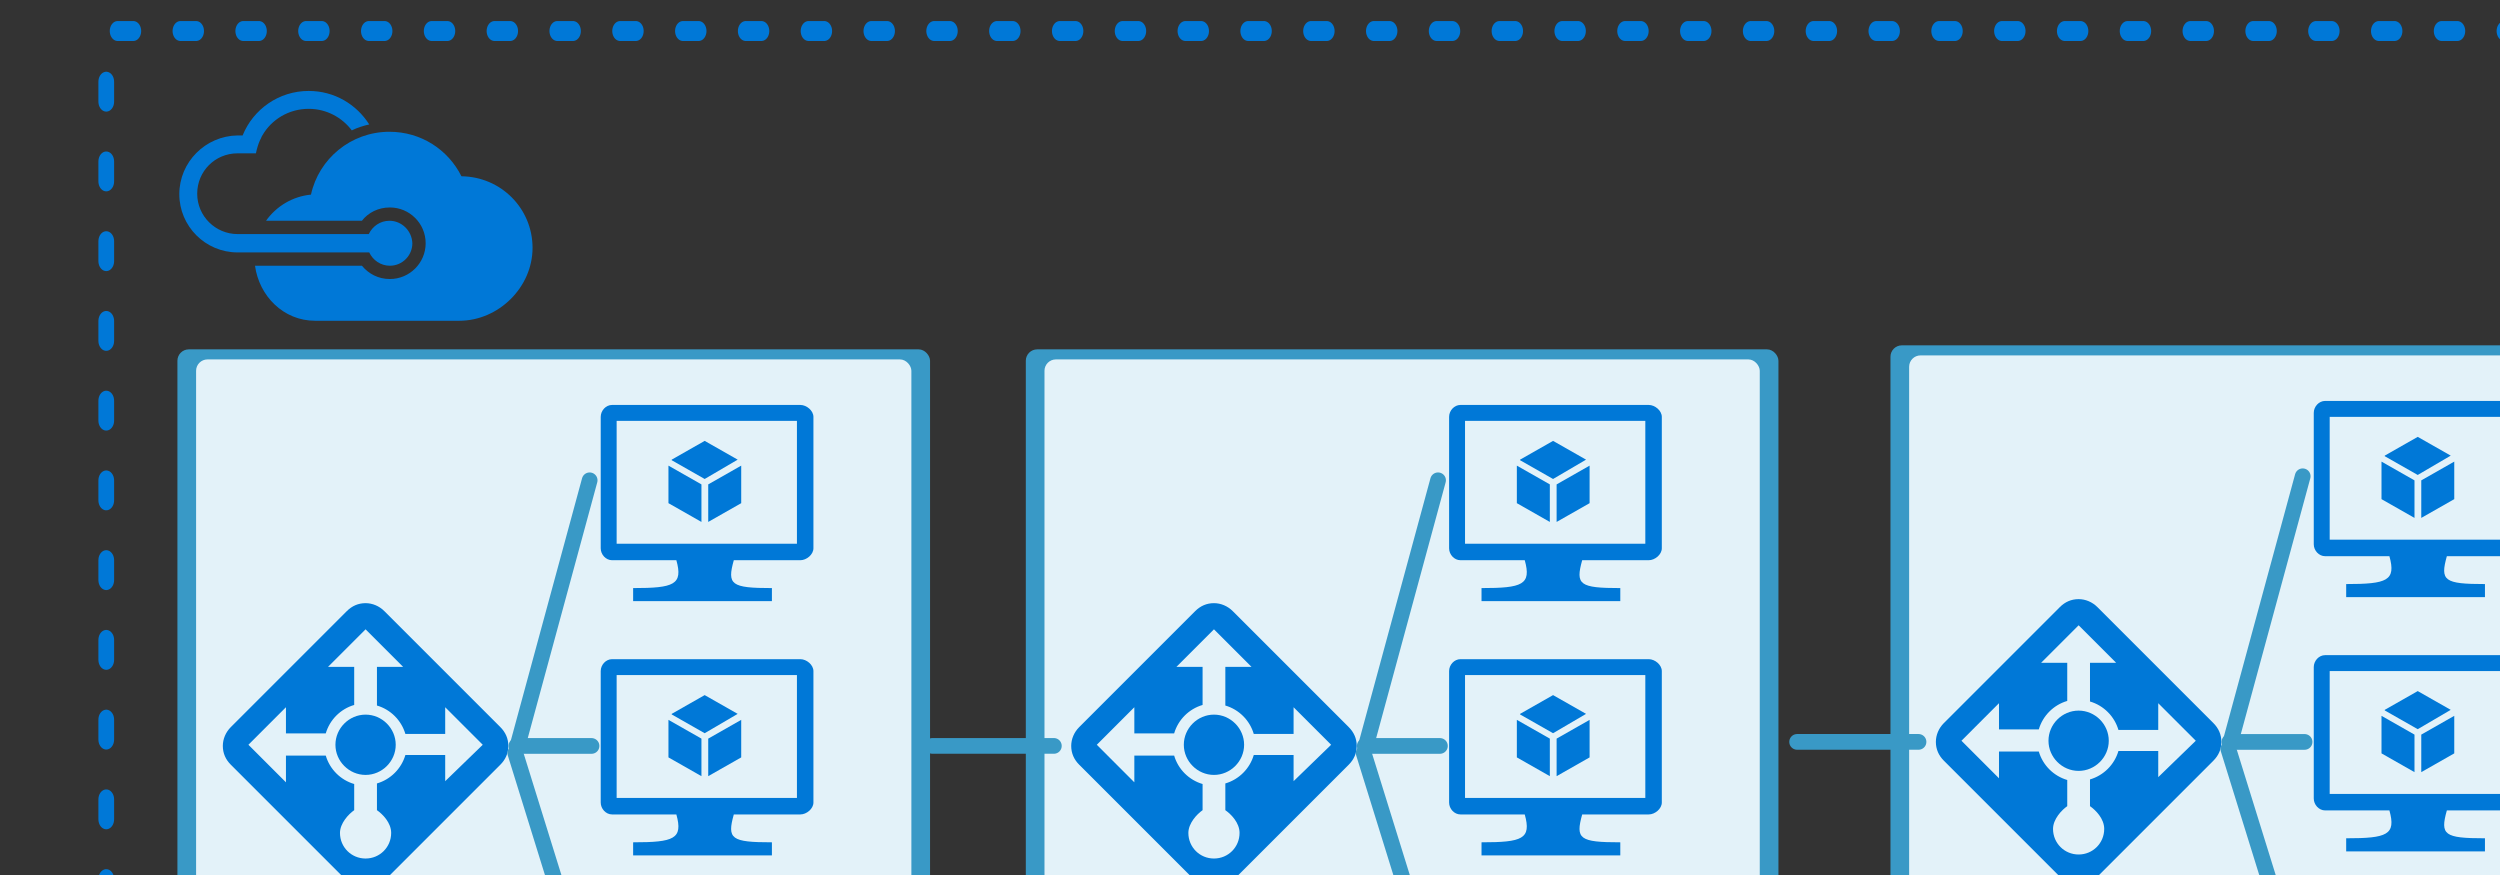 <?xml version="1.0" encoding="UTF-8" standalone="no"?>
<!-- Created with Inkscape (http://www.inkscape.org/) -->

<svg
   xmlns:dc="http://purl.org/dc/elements/1.1/"
   xmlns:cc="http://creativecommons.org/ns#"
   xmlns:rdf="http://www.w3.org/1999/02/22-rdf-syntax-ns#"
   xmlns:svg="http://www.w3.org/2000/svg"
   xmlns="http://www.w3.org/2000/svg"
   xmlns:sodipodi="http://sodipodi.sourceforge.net/DTD/sodipodi-0.dtd"
   xmlns:inkscape="http://www.inkscape.org/namespaces/inkscape"
   width="400"
   height="140"
   viewBox="0 0 400 140"
   id="svg4274"
   version="1.1"
   inkscape:version="0.91 r13725"
   sodipodi:docname="azure-arch-1.svg">
  <rect x="0" y="0" width="400" height="140" fill="#333333" stroke="none"/>
  <defs
     id="defs4276">
    <marker
       inkscape:stockid="Arrow1Mend"
       orient="auto"
       refY="0.0"
       refX="0.0"
       id="marker8611"
       style="overflow:visible;"
       inkscape:isstock="true">
      <path
         id="path8613"
         d="M 0.0,0.0 L 5.0,-5.0 L -12.5,0.0 L 5.0,5.0 L 0.0,0.0 z "
         style="fill-rule:evenodd;stroke:#000000;stroke-width:1pt;stroke-opacity:1;fill:#000000;fill-opacity:1"
         transform="scale(0.4) rotate(180) translate(10,0)" />
    </marker>
    <marker
       inkscape:stockid="Arrow1Mend"
       orient="auto"
       refY="0.0"
       refX="0.0"
       id="Arrow1Mend"
       style="overflow:visible;"
       inkscape:isstock="true">
      <path
         id="path8344"
         d="M 0.0,0.0 L 5.0,-5.0 L -12.5,0.0 L 5.0,5.0 L 0.0,0.0 z "
         style="fill-rule:evenodd;stroke:#000000;stroke-width:1pt;stroke-opacity:1;fill:#000000;fill-opacity:1"
         transform="scale(0.4) rotate(180) translate(10,0)" />
    </marker>
    <clipPath
       clipPathUnits="userSpaceOnUse"
       id="clipPath11272">
      <rect
         style="fill:none;fill-opacity:1;stroke:#0078d7;stroke-width:2.764;stroke-linecap:round;stroke-miterlimit:4;stroke-dasharray:2.764, 8.292;stroke-dashoffset:0;stroke-opacity:1"
         id="rect11274"
         width="405.172"
         height="142.836"
         x="9.899"
         y="884.778"
         rx="2"
         ry="2" />
    </clipPath>
  </defs>
  <sodipodi:namedview
     id="base"
     pagecolor="#ffffff"
     bordercolor="#666666"
     borderopacity="1.0"
     inkscape:pageopacity="0.0"
     inkscape:pageshadow="2"
     inkscape:zoom="1.4142136"
     inkscape:cx="193.03509"
     inkscape:cy="24.254112"
     inkscape:document-units="px"
     inkscape:current-layer="layer1"
     showgrid="false"
     units="px"
     inkscape:window-width="1536"
     inkscape:window-height="801"
     inkscape:window-x="-8"
     inkscape:window-y="-8"
     inkscape:window-maximized="1" />
  <g
     inkscape:label="Layer 1"
     inkscape:groupmode="layer"
     id="layer1"
     transform="translate(0,-912.362)">
    <g
       id="g11068"
       transform="translate(-12.021,27.577)"
       clip-path="url(#clipPath11272)">
      <g
         transform="matrix(0.909,0,0,1.154,2.669,881.597)"
         id="g10627">
        <rect
           style="fill:none;fill-opacity:1;stroke:#0078d7;stroke-width:2.764;stroke-linecap:round;stroke-miterlimit:4;stroke-dasharray:2.764, 8.292;stroke-dashoffset:0;stroke-opacity:1"
           id="rect9352"
           width="451.134"
           height="169.706"
           x="28.991"
           y="7.064"
           rx="2"
           ry="2" />
      </g>
      <g
         id="Layer_1"
         transform="matrix(0.91,0,0,0.91,15.404,883.515)" />
      <g
         id="Layer_1-5"
         transform="matrix(0.91,0,0,0.91,14.026,924.412)" />
      <g
         id="Layer_1-8"
         transform="matrix(0.91,0,0,0.91,12.647,964.85)" />
      <g
         id="paths"
         transform="matrix(0.91,0,0,0.91,517.094,577.149)">
        <g
           id="Access_control" />
        <g
           id="Azure_active_directory" />
        <g
           id="API_Management" />
        <g
           id="Azure_automation" />
        <g
           id="Azure_SQL_database" />
        <g
           id="Azure_subscription" />
        <g
           id="Backup_service" />
        <g
           id="Bitbucket_code_source" />
        <g
           id="Azure_cache" />
        <g
           id="Content_delivery_network__x28_CDN_x29_" />
        <g
           id="Cloud_service" />
        <g
           id="CodePlex" />
        <g
           id="Dropbox_code_source" />
        <g
           id="Express_route" />
        <g
           id="Git_repository" />
        <g
           id="GitHub_code" />
        <g
           id="HD_Insight" />
        <g
           id="Health_monitoring" />
        <g
           id="Healthy" />
        <g
           id="BizTalk_hybrid_connection" />
        <g
           id="Hybrid_connection_manager_for_BizTalk_hybrid_connection" />
        <g
           id="Hyper-V_recovery_manager" />
      </g>
      <g
         transform="matrix(0.91,0,0,0.91,2.49,99.088)"
         id="g8829">
        <g
           id="g8181">
          <rect
             transform="translate(0,912.362)"
             ry="2"
             rx="2"
             y="12.468"
             x="41.669"
             height="146.472"
             width="132.33"
             id="rect8102"
             style="fill:#3999c6;fill-opacity:1;stroke:none;stroke-opacity:1" />
          <rect
             transform="translate(0,912.362)"
             ry="2"
             rx="2"
             style="fill:#e3f2f9;fill-opacity:1;stroke:none;stroke-opacity:1"
             id="rect8175"
             width="125.764"
             height="142.937"
             x="44.952"
             y="14.236" />
          <g
             id="Ibiza_Symbols"
             transform="translate(20.194,862.902)">
            <g
               id="g6571">
              <path
                 id="path6573"
                 d="m 131,71.7 -33.1,0 c -1.1,0 -2,1 -2,2.1 l 0,23.1 c 0,1.1 0.9,2.1 2,2.1 l 11.3,0 c 1.2,4.3 -0.4,4.9 -7.6,4.9 l 0,2.3 9.1,0 6.7,0 8.6,0 0,-2.3 c -7.2,0 -7.9,-0.6 -6.7,-4.9 l 11.7,0 c 1.1,0 2.3,-1 2.3,-2.1 l 0,-23.1 c 0,-1.1 -1.2,-2.1 -2.3,-2.1 z m -0.6,2.8 0,21.6 -31.7,0 0,-21.6 31.7,0 0,0 z"
                 inkscape:connector-curvature="0"
                 style="fill:#0078d7" />
              <g
                 transform="translate(1176.51,-2762.63)"
                 id="group975-1984_1_">
                <title
                   id="title6576">Sheet.975</title>
                <g
                   transform="translate(0.869,-17.652)"
                   id="shape976-1985_2_">
                  <title
                     id="title6579">Sheet.976</title>
                  <path
                     id="path6581"
                     d="m -1057.4,2861.6 -5.8,-3.3 -5.8,3.3 0,0.1 5.8,3.3 5.8,-3.4 0,0 z"
                     inkscape:connector-curvature="0"
                     style="fill:#0078d7" />
                </g>
                <g
                   transform="translate(15.893,0)"
                   id="shape977-1987_1_">
                  <title
                     id="title6584">Sheet.977</title>
                  <path
                     id="path6586"
                     d="m -1077.6,2848.3 0,6.6 5.8,-3.3 0,-6.6 -5.8,3.3 z"
                     inkscape:connector-curvature="0"
                     style="fill:#0078d7" />
                </g>
                <g
                   id="shape978-1989_1_">
                  <title
                     id="title6589">Sheet.978</title>
                  <path
                     id="path6591"
                     d="m -1062.9,2848.3 -5.8,-3.3 0,6.6 5.8,3.3 0,-6.6 z"
                     inkscape:connector-curvature="0"
                     style="fill:#0078d7" />
                </g>
              </g>
            </g>
          </g>
          <g
             id="Ibiza_Symbols-1"
             transform="translate(20.194,907.601)">
            <g
               id="g6571-2">
              <path
                 id="path6573-8"
                 d="m 131,71.7 -33.1,0 c -1.1,0 -2,1 -2,2.1 l 0,23.1 c 0,1.1 0.9,2.1 2,2.1 l 11.3,0 c 1.2,4.3 -0.4,4.9 -7.6,4.9 l 0,2.3 9.1,0 6.7,0 8.6,0 0,-2.3 c -7.2,0 -7.9,-0.6 -6.7,-4.9 l 11.7,0 c 1.1,0 2.3,-1 2.3,-2.1 l 0,-23.1 c 0,-1.1 -1.2,-2.1 -2.3,-2.1 z m -0.6,2.8 0,21.6 -31.7,0 0,-21.6 31.7,0 0,0 z"
                 inkscape:connector-curvature="0"
                 style="fill:#0078d7" />
              <g
                 transform="translate(1176.51,-2762.63)"
                 id="group975-1984_1_-7">
                <title
                   id="title6576-9">Sheet.975</title>
                <g
                   transform="translate(0.869,-17.652)"
                   id="shape976-1985_2_-7">
                  <title
                     id="title6579-7">Sheet.976</title>
                  <path
                     id="path6581-8"
                     d="m -1057.4,2861.6 -5.8,-3.3 -5.8,3.3 0,0.1 5.8,3.3 5.8,-3.4 0,0 z"
                     inkscape:connector-curvature="0"
                     style="fill:#0078d7" />
                </g>
                <g
                   transform="translate(15.893,0)"
                   id="shape977-1987_1_-9">
                  <title
                     id="title6584-0">Sheet.977</title>
                  <path
                     id="path6586-2"
                     d="m -1077.6,2848.3 0,6.6 5.8,-3.3 0,-6.6 -5.8,3.3 z"
                     inkscape:connector-curvature="0"
                     style="fill:#0078d7" />
                </g>
                <g
                   id="shape978-1989_1_-5">
                  <title
                     id="title6589-8">Sheet.978</title>
                  <path
                     id="path6591-1"
                     d="m -1062.9,2848.3 -5.8,-3.3 0,6.6 5.8,3.3 0,-6.6 z"
                     inkscape:connector-curvature="0"
                     style="fill:#0078d7" />
                </g>
              </g>
            </g>
          </g>
          <g
             id="Ibiza_Symbols-3"
             transform="translate(20.194,952.3)">
            <g
               id="g6571-5">
              <path
                 id="path6573-2"
                 d="m 131,71.7 -33.1,0 c -1.1,0 -2,1 -2,2.1 l 0,23.1 c 0,1.1 0.9,2.1 2,2.1 l 11.3,0 c 1.2,4.3 -0.4,4.9 -7.6,4.9 l 0,2.3 9.1,0 6.7,0 8.6,0 0,-2.3 c -7.2,0 -7.9,-0.6 -6.7,-4.9 l 11.7,0 c 1.1,0 2.3,-1 2.3,-2.1 l 0,-23.1 c 0,-1.1 -1.2,-2.1 -2.3,-2.1 z m -0.6,2.8 0,21.6 -31.7,0 0,-21.6 31.7,0 0,0 z"
                 inkscape:connector-curvature="0"
                 style="fill:#0078d7" />
              <g
                 transform="translate(1176.51,-2762.63)"
                 id="group975-1984_1_-6">
                <title
                   id="title6576-4">Sheet.975</title>
                <g
                   transform="translate(0.869,-17.652)"
                   id="shape976-1985_2_-9">
                  <title
                     id="title6579-6">Sheet.976</title>
                  <path
                     id="path6581-0"
                     d="m -1057.4,2861.6 -5.8,-3.3 -5.8,3.3 0,0.1 5.8,3.3 5.8,-3.4 0,0 z"
                     inkscape:connector-curvature="0"
                     style="fill:#0078d7" />
                </g>
                <g
                   transform="translate(15.893,0)"
                   id="shape977-1987_1_-90">
                  <title
                     id="title6584-9">Sheet.977</title>
                  <path
                     id="path6586-3"
                     d="m -1077.6,2848.3 0,6.6 5.8,-3.3 0,-6.6 -5.8,3.3 z"
                     inkscape:connector-curvature="0"
                     style="fill:#0078d7" />
                </g>
                <g
                   id="shape978-1989_1_-6">
                  <title
                     id="title6589-6">Sheet.978</title>
                  <path
                     id="path6591-5"
                     d="m -1062.9,2848.3 -5.8,-3.3 0,6.6 5.8,3.3 0,-6.6 z"
                     inkscape:connector-curvature="0"
                     style="fill:#0078d7" />
                </g>
              </g>
            </g>
          </g>
          <g
             transform="translate(-235.871,71.489)"
             id="g8022">
            <path
               inkscape:connector-curvature="0"
               class="st0"
               d="m 310.622,948.163 c -1.2,0 -2.4,-0.5 -3.3,-1.4 l -20.4,-20.4 c -0.9,-0.9 -1.4,-2 -1.4,-3.3 0,-1.2 0.5,-2.4 1.4,-3.3 l 20.4,-20.4 c 0.9,-0.9 2,-1.4 3.3,-1.4 1.2,0 2.4,0.5 3.3,1.4 l 20.4,20.4 c 0.9,0.9 1.4,2 1.4,3.3 0,1.3 -0.5,2.4 -1.4,3.3 l -20.4,20.4 c -0.9,0.9 -2.1,1.4 -3.3,1.4"
               id="path7267"
               style="fill:#0078d7;fill-opacity:1" />
            <path
               inkscape:connector-curvature="0"
               class="st1"
               d="m 331.222,922.863 -6.6,-6.6 0,4.7 -7,0 c -0.7,-2.4 -2.6,-4.3 -5,-5 l 0,-6.8 4.6,0 -6.6,-6.6 -6.6,6.6 4.6,0 0,6.7 c -2.4,0.7 -4.3,2.6 -5,5 l -7,0 0,-4.6 -6.6,6.6 6.6,6.6 0,-4.7 7,0 c 0.7,2.4 2.6,4.3 5,5 l 0,4.6 c -1,0.7 -2.5,2.3 -2.5,4 0,2.5 2,4.5 4.5,4.5 2.5,0 4.5,-2 4.5,-4.5 0,-1.8 -1.5,-3.3 -2.5,-4 l 0,-4.7 c 2.4,-0.7 4.3,-2.6 5,-5 l 7,0 0,4.6 6.6,-6.4 z"
               id="path7269"
               style="fill:#e3f2f9;fill-opacity:1" />
            <path
               inkscape:connector-curvature="0"
               class="st0"
               d="m 310.622,917.563 c -2.9,0 -5.3,2.4 -5.3,5.3 0,2.9 2.4,5.3 5.3,5.3 2.9,0 5.3,-2.4 5.3,-5.3 0,-2.9 -2.4,-5.3 -5.3,-5.3 z"
               id="path7271"
               style="fill:#0078d7;fill-opacity:1" />
          </g>
        </g>
        <path
           style="fill:none;fill-rule:evenodd;stroke:#3999c6;stroke-width:2.764;stroke-linecap:round;stroke-linejoin:miter;stroke-miterlimit:4;stroke-dasharray:none;stroke-opacity:1"
           d="m 101.267,994.558 13.21,0"
           id="path8329"
           inkscape:connector-curvature="0"
           sodipodi:nodetypes="cc" />
        <path
           sodipodi:nodetypes="cc"
           inkscape:connector-curvature="0"
           id="path8721"
           d="m 101.595,994.066 12.555,-46.214"
           style="fill:none;fill-rule:evenodd;stroke:#3999c6;stroke-width:2.764;stroke-linecap:round;stroke-linejoin:miter;stroke-miterlimit:4;stroke-dasharray:none;stroke-opacity:1" />
        <path
           style="fill:none;fill-rule:evenodd;stroke:#3999c6;stroke-width:2.764;stroke-linecap:round;stroke-linejoin:miter;stroke-miterlimit:4;stroke-dasharray:none;stroke-opacity:1"
           d="m 114.328,1038.482 -13.255,-42.678"
           id="path8723"
           inkscape:connector-curvature="0"
           sodipodi:nodetypes="cc" />
      </g>
      <g
         transform="matrix(0.91,0,0,0.91,138.232,99.088)"
         id="g8883">
        <g
           id="g9189">
          <g
             id="g8885">
            <rect
               transform="translate(0,912.362)"
               ry="2"
               rx="2"
               y="12.468"
               x="41.669"
               height="146.472"
               width="132.33"
               id="rect8887"
               style="fill:#3999c6;fill-opacity:1;stroke:none;stroke-opacity:1" />
            <rect
               transform="translate(0,912.362)"
               ry="2"
               rx="2"
               style="fill:#e3f2f9;fill-opacity:1;stroke:none;stroke-opacity:1"
               id="rect8889"
               width="125.764"
               height="142.937"
               x="44.952"
               y="14.236" />
            <g
               id="g8891"
               transform="translate(20.194,862.902)">
              <g
                 id="g8893">
                <path
                   id="path8895"
                   d="m 131,71.7 -33.1,0 c -1.1,0 -2,1 -2,2.1 l 0,23.1 c 0,1.1 0.9,2.1 2,2.1 l 11.3,0 c 1.2,4.3 -0.4,4.9 -7.6,4.9 l 0,2.3 9.1,0 6.7,0 8.6,0 0,-2.3 c -7.2,0 -7.9,-0.6 -6.7,-4.9 l 11.7,0 c 1.1,0 2.3,-1 2.3,-2.1 l 0,-23.1 c 0,-1.1 -1.2,-2.1 -2.3,-2.1 z m -0.6,2.8 0,21.6 -31.7,0 0,-21.6 31.7,0 0,0 z"
                   inkscape:connector-curvature="0"
                   style="fill:#0078d7" />
                <g
                   transform="translate(1176.51,-2762.63)"
                   id="g8897">
                  <title
                     id="title8899">Sheet.975</title>
                  <g
                     transform="translate(0.869,-17.652)"
                     id="g8901">
                    <title
                       id="title8903">Sheet.976</title>
                    <path
                       id="path8905"
                       d="m -1057.4,2861.6 -5.8,-3.3 -5.8,3.3 0,0.1 5.8,3.3 5.8,-3.4 0,0 z"
                       inkscape:connector-curvature="0"
                       style="fill:#0078d7" />
                  </g>
                  <g
                     transform="translate(15.893,0)"
                     id="g8907">
                    <title
                       id="title8909">Sheet.977</title>
                    <path
                       id="path8911"
                       d="m -1077.6,2848.3 0,6.6 5.8,-3.3 0,-6.6 -5.8,3.3 z"
                       inkscape:connector-curvature="0"
                       style="fill:#0078d7" />
                  </g>
                  <g
                     id="g8913">
                    <title
                       id="title8915">Sheet.978</title>
                    <path
                       id="path8917"
                       d="m -1062.9,2848.3 -5.8,-3.3 0,6.6 5.8,3.3 0,-6.6 z"
                       inkscape:connector-curvature="0"
                       style="fill:#0078d7" />
                  </g>
                </g>
              </g>
            </g>
            <g
               id="g8919"
               transform="translate(20.194,907.601)">
              <g
                 id="g8921">
                <path
                   id="path8923"
                   d="m 131,71.7 -33.1,0 c -1.1,0 -2,1 -2,2.1 l 0,23.1 c 0,1.1 0.9,2.1 2,2.1 l 11.3,0 c 1.2,4.3 -0.4,4.9 -7.6,4.9 l 0,2.3 9.1,0 6.7,0 8.6,0 0,-2.3 c -7.2,0 -7.9,-0.6 -6.7,-4.9 l 11.7,0 c 1.1,0 2.3,-1 2.3,-2.1 l 0,-23.1 c 0,-1.1 -1.2,-2.1 -2.3,-2.1 z m -0.6,2.8 0,21.6 -31.7,0 0,-21.6 31.7,0 0,0 z"
                   inkscape:connector-curvature="0"
                   style="fill:#0078d7" />
                <g
                   transform="translate(1176.51,-2762.63)"
                   id="g8925">
                  <title
                     id="title8927">Sheet.975</title>
                  <g
                     transform="translate(0.869,-17.652)"
                     id="g8929">
                    <title
                       id="title8931">Sheet.976</title>
                    <path
                       id="path8933"
                       d="m -1057.4,2861.6 -5.8,-3.3 -5.8,3.3 0,0.1 5.8,3.3 5.8,-3.4 0,0 z"
                       inkscape:connector-curvature="0"
                       style="fill:#0078d7" />
                  </g>
                  <g
                     transform="translate(15.893,0)"
                     id="g8935">
                    <title
                       id="title8937">Sheet.977</title>
                    <path
                       id="path8939"
                       d="m -1077.6,2848.3 0,6.6 5.8,-3.3 0,-6.6 -5.8,3.3 z"
                       inkscape:connector-curvature="0"
                       style="fill:#0078d7" />
                  </g>
                  <g
                     id="g8941">
                    <title
                       id="title8943">Sheet.978</title>
                    <path
                       id="path8945"
                       d="m -1062.9,2848.3 -5.8,-3.3 0,6.6 5.8,3.3 0,-6.6 z"
                       inkscape:connector-curvature="0"
                       style="fill:#0078d7" />
                  </g>
                </g>
              </g>
            </g>
            <g
               id="g8947"
               transform="translate(20.194,952.3)">
              <g
                 id="g8949">
                <path
                   id="path8951"
                   d="m 131,71.7 -33.1,0 c -1.1,0 -2,1 -2,2.1 l 0,23.1 c 0,1.1 0.9,2.1 2,2.1 l 11.3,0 c 1.2,4.3 -0.4,4.9 -7.6,4.9 l 0,2.3 9.1,0 6.7,0 8.6,0 0,-2.3 c -7.2,0 -7.9,-0.6 -6.7,-4.9 l 11.7,0 c 1.1,0 2.3,-1 2.3,-2.1 l 0,-23.1 c 0,-1.1 -1.2,-2.1 -2.3,-2.1 z m -0.6,2.8 0,21.6 -31.7,0 0,-21.6 31.7,0 0,0 z"
                   inkscape:connector-curvature="0"
                   style="fill:#0078d7" />
                <g
                   transform="translate(1176.51,-2762.63)"
                   id="g8953">
                  <title
                     id="title8955">Sheet.975</title>
                  <g
                     transform="translate(0.869,-17.652)"
                     id="g8957">
                    <title
                       id="title8959">Sheet.976</title>
                    <path
                       id="path8961"
                       d="m -1057.4,2861.6 -5.8,-3.3 -5.8,3.3 0,0.1 5.8,3.3 5.8,-3.4 0,0 z"
                       inkscape:connector-curvature="0"
                       style="fill:#0078d7" />
                  </g>
                  <g
                     transform="translate(15.893,0)"
                     id="g8963">
                    <title
                       id="title8965">Sheet.977</title>
                    <path
                       id="path8967"
                       d="m -1077.6,2848.3 0,6.6 5.8,-3.3 0,-6.6 -5.8,3.3 z"
                       inkscape:connector-curvature="0"
                       style="fill:#0078d7" />
                  </g>
                  <g
                     id="g8969">
                    <title
                       id="title8971">Sheet.978</title>
                    <path
                       id="path8973"
                       d="m -1062.9,2848.3 -5.8,-3.3 0,6.6 5.8,3.3 0,-6.6 z"
                       inkscape:connector-curvature="0"
                       style="fill:#0078d7" />
                  </g>
                </g>
              </g>
            </g>
            <g
               transform="translate(-235.871,71.489)"
               id="g8975">
              <path
                 inkscape:connector-curvature="0"
                 class="st0"
                 d="m 310.622,948.163 c -1.2,0 -2.4,-0.5 -3.3,-1.4 l -20.4,-20.4 c -0.9,-0.9 -1.4,-2 -1.4,-3.3 0,-1.2 0.5,-2.4 1.4,-3.3 l 20.4,-20.4 c 0.9,-0.9 2,-1.4 3.3,-1.4 1.2,0 2.4,0.5 3.3,1.4 l 20.4,20.4 c 0.9,0.9 1.4,2 1.4,3.3 0,1.3 -0.5,2.4 -1.4,3.3 l -20.4,20.4 c -0.9,0.9 -2.1,1.4 -3.3,1.4"
                 id="path8977"
                 style="fill:#0078d7;fill-opacity:1" />
              <path
                 inkscape:connector-curvature="0"
                 class="st1"
                 d="m 331.222,922.863 -6.6,-6.6 0,4.7 -7,0 c -0.7,-2.4 -2.6,-4.3 -5,-5 l 0,-6.8 4.6,0 -6.6,-6.6 -6.6,6.6 4.6,0 0,6.7 c -2.4,0.7 -4.3,2.6 -5,5 l -7,0 0,-4.6 -6.6,6.6 6.6,6.6 0,-4.7 7,0 c 0.7,2.4 2.6,4.3 5,5 l 0,4.6 c -1,0.7 -2.5,2.3 -2.5,4 0,2.5 2,4.5 4.5,4.5 2.5,0 4.5,-2 4.5,-4.5 0,-1.8 -1.5,-3.3 -2.5,-4 l 0,-4.7 c 2.4,-0.7 4.3,-2.6 5,-5 l 7,0 0,4.6 6.6,-6.4 z"
                 id="path8979"
                 style="fill:#e3f2f9;fill-opacity:1" />
              <path
                 inkscape:connector-curvature="0"
                 class="st0"
                 d="m 310.622,917.563 c -2.9,0 -5.3,2.4 -5.3,5.3 0,2.9 2.4,5.3 5.3,5.3 2.9,0 5.3,-2.4 5.3,-5.3 0,-2.9 -2.4,-5.3 -5.3,-5.3 z"
                 id="path8981"
                 style="fill:#0078d7;fill-opacity:1" />
            </g>
          </g>
          <path
             style="fill:none;fill-rule:evenodd;stroke:#3999c6;stroke-width:2.764;stroke-linecap:round;stroke-linejoin:miter;stroke-miterlimit:4;stroke-dasharray:none;stroke-opacity:1"
             d="m 101.267,994.558 13.21,0"
             id="path8983"
             inkscape:connector-curvature="0"
             sodipodi:nodetypes="cc" />
          <path
             sodipodi:nodetypes="cc"
             inkscape:connector-curvature="0"
             id="path8985"
             d="m 101.595,994.066 12.555,-46.214"
             style="fill:none;fill-rule:evenodd;stroke:#3999c6;stroke-width:2.764;stroke-linecap:round;stroke-linejoin:miter;stroke-miterlimit:4;stroke-dasharray:none;stroke-opacity:1" />
          <path
             style="fill:none;fill-rule:evenodd;stroke:#3999c6;stroke-width:2.764;stroke-linecap:round;stroke-linejoin:miter;stroke-miterlimit:4;stroke-dasharray:none;stroke-opacity:1"
             d="m 114.328,1038.482 -13.255,-42.678"
             id="path8987"
             inkscape:connector-curvature="0"
             sodipodi:nodetypes="cc" />
        </g>
        <path
           style="fill:none;fill-rule:evenodd;stroke:#3999c6;stroke-width:2.764;stroke-linecap:round;stroke-linejoin:miter;stroke-miterlimit:4;stroke-dasharray:none;stroke-opacity:1"
           d="m 25.257,994.551 21.342,0"
           id="path8989"
           inkscape:connector-curvature="0"
           sodipodi:nodetypes="cc" />
        <g
           transform="translate(152.028,-0.707)"
           id="g9243">
          <g
             id="g9245">
            <rect
               style="fill:#3999c6;fill-opacity:1;stroke:none;stroke-opacity:1"
               id="rect9247"
               width="132.33"
               height="146.472"
               x="41.669"
               y="12.468"
               rx="2"
               ry="2"
               transform="translate(0,912.362)" />
            <rect
               y="14.236"
               x="44.952"
               height="142.937"
               width="125.764"
               id="rect9249"
               style="fill:#e3f2f9;fill-opacity:1;stroke:none;stroke-opacity:1"
               rx="2"
               ry="2"
               transform="translate(0,912.362)" />
            <g
               transform="translate(20.194,862.902)"
               id="g9251">
              <g
                 id="g9253">
                <path
                   style="fill:#0078d7"
                   inkscape:connector-curvature="0"
                   d="m 131,71.7 -33.1,0 c -1.1,0 -2,1 -2,2.1 l 0,23.1 c 0,1.1 0.9,2.1 2,2.1 l 11.3,0 c 1.2,4.3 -0.4,4.9 -7.6,4.9 l 0,2.3 9.1,0 6.7,0 8.6,0 0,-2.3 c -7.2,0 -7.9,-0.6 -6.7,-4.9 l 11.7,0 c 1.1,0 2.3,-1 2.3,-2.1 l 0,-23.1 c 0,-1.1 -1.2,-2.1 -2.3,-2.1 z m -0.6,2.8 0,21.6 -31.7,0 0,-21.6 31.7,0 0,0 z"
                   id="path9255" />
                <g
                   id="g9257"
                   transform="translate(1176.51,-2762.63)">
                  <title
                     id="title9259">Sheet.975</title>
                  <g
                     id="g9261"
                     transform="translate(0.869,-17.652)">
                    <title
                       id="title9263">Sheet.976</title>
                    <path
                       style="fill:#0078d7"
                       inkscape:connector-curvature="0"
                       d="m -1057.4,2861.6 -5.8,-3.3 -5.8,3.3 0,0.1 5.8,3.3 5.8,-3.4 0,0 z"
                       id="path9265" />
                  </g>
                  <g
                     id="g9267"
                     transform="translate(15.893,0)">
                    <title
                       id="title9269">Sheet.977</title>
                    <path
                       style="fill:#0078d7"
                       inkscape:connector-curvature="0"
                       d="m -1077.6,2848.3 0,6.6 5.8,-3.3 0,-6.6 -5.8,3.3 z"
                       id="path9271" />
                  </g>
                  <g
                     id="g9273">
                    <title
                       id="title9275">Sheet.978</title>
                    <path
                       style="fill:#0078d7"
                       inkscape:connector-curvature="0"
                       d="m -1062.9,2848.3 -5.8,-3.3 0,6.6 5.8,3.3 0,-6.6 z"
                       id="path9277" />
                  </g>
                </g>
              </g>
            </g>
            <g
               transform="translate(20.194,907.601)"
               id="g9279">
              <g
                 id="g9281">
                <path
                   style="fill:#0078d7"
                   inkscape:connector-curvature="0"
                   d="m 131,71.7 -33.1,0 c -1.1,0 -2,1 -2,2.1 l 0,23.1 c 0,1.1 0.9,2.1 2,2.1 l 11.3,0 c 1.2,4.3 -0.4,4.9 -7.6,4.9 l 0,2.3 9.1,0 6.7,0 8.6,0 0,-2.3 c -7.2,0 -7.9,-0.6 -6.7,-4.9 l 11.7,0 c 1.1,0 2.3,-1 2.3,-2.1 l 0,-23.1 c 0,-1.1 -1.2,-2.1 -2.3,-2.1 z m -0.6,2.8 0,21.6 -31.7,0 0,-21.6 31.7,0 0,0 z"
                   id="path9283" />
                <g
                   id="g9285"
                   transform="translate(1176.51,-2762.63)">
                  <title
                     id="title9287">Sheet.975</title>
                  <g
                     id="g9289"
                     transform="translate(0.869,-17.652)">
                    <title
                       id="title9291">Sheet.976</title>
                    <path
                       style="fill:#0078d7"
                       inkscape:connector-curvature="0"
                       d="m -1057.4,2861.6 -5.8,-3.3 -5.8,3.3 0,0.1 5.8,3.3 5.8,-3.4 0,0 z"
                       id="path9293" />
                  </g>
                  <g
                     id="g9295"
                     transform="translate(15.893,0)">
                    <title
                       id="title9297">Sheet.977</title>
                    <path
                       style="fill:#0078d7"
                       inkscape:connector-curvature="0"
                       d="m -1077.6,2848.3 0,6.6 5.8,-3.3 0,-6.6 -5.8,3.3 z"
                       id="path9299" />
                  </g>
                  <g
                     id="g9301">
                    <title
                       id="title9303">Sheet.978</title>
                    <path
                       style="fill:#0078d7"
                       inkscape:connector-curvature="0"
                       d="m -1062.9,2848.3 -5.8,-3.3 0,6.6 5.8,3.3 0,-6.6 z"
                       id="path9305" />
                  </g>
                </g>
              </g>
            </g>
            <g
               transform="translate(20.194,952.3)"
               id="g9307">
              <g
                 id="g9309">
                <path
                   style="fill:#0078d7"
                   inkscape:connector-curvature="0"
                   d="m 131,71.7 -33.1,0 c -1.1,0 -2,1 -2,2.1 l 0,23.1 c 0,1.1 0.9,2.1 2,2.1 l 11.3,0 c 1.2,4.3 -0.4,4.9 -7.6,4.9 l 0,2.3 9.1,0 6.7,0 8.6,0 0,-2.3 c -7.2,0 -7.9,-0.6 -6.7,-4.9 l 11.7,0 c 1.1,0 2.3,-1 2.3,-2.1 l 0,-23.1 c 0,-1.1 -1.2,-2.1 -2.3,-2.1 z m -0.6,2.8 0,21.6 -31.7,0 0,-21.6 31.7,0 0,0 z"
                   id="path9311" />
                <g
                   id="g9313"
                   transform="translate(1176.51,-2762.63)">
                  <title
                     id="title9315">Sheet.975</title>
                  <g
                     id="g9317"
                     transform="translate(0.869,-17.652)">
                    <title
                       id="title9319">Sheet.976</title>
                    <path
                       style="fill:#0078d7"
                       inkscape:connector-curvature="0"
                       d="m -1057.4,2861.6 -5.8,-3.3 -5.8,3.3 0,0.1 5.8,3.3 5.8,-3.4 0,0 z"
                       id="path9321" />
                  </g>
                  <g
                     id="g9323"
                     transform="translate(15.893,0)">
                    <title
                       id="title9325">Sheet.977</title>
                    <path
                       style="fill:#0078d7"
                       inkscape:connector-curvature="0"
                       d="m -1077.6,2848.3 0,6.6 5.8,-3.3 0,-6.6 -5.8,3.3 z"
                       id="path9327" />
                  </g>
                  <g
                     id="g9329">
                    <title
                       id="title9331">Sheet.978</title>
                    <path
                       style="fill:#0078d7"
                       inkscape:connector-curvature="0"
                       d="m -1062.9,2848.3 -5.8,-3.3 0,6.6 5.8,3.3 0,-6.6 z"
                       id="path9333" />
                  </g>
                </g>
              </g>
            </g>
            <g
               id="g9335"
               transform="translate(-235.871,71.489)">
              <path
                 style="fill:#0078d7;fill-opacity:1"
                 id="path9337"
                 d="m 310.622,948.163 c -1.2,0 -2.4,-0.5 -3.3,-1.4 l -20.4,-20.4 c -0.9,-0.9 -1.4,-2 -1.4,-3.3 0,-1.2 0.5,-2.4 1.4,-3.3 l 20.4,-20.4 c 0.9,-0.9 2,-1.4 3.3,-1.4 1.2,0 2.4,0.5 3.3,1.4 l 20.4,20.4 c 0.9,0.9 1.4,2 1.4,3.3 0,1.3 -0.5,2.4 -1.4,3.3 l -20.4,20.4 c -0.9,0.9 -2.1,1.4 -3.3,1.4"
                 class="st0"
                 inkscape:connector-curvature="0" />
              <path
                 style="fill:#e3f2f9;fill-opacity:1"
                 id="path9339"
                 d="m 331.222,922.863 -6.6,-6.6 0,4.7 -7,0 c -0.7,-2.4 -2.6,-4.3 -5,-5 l 0,-6.8 4.6,0 -6.6,-6.6 -6.6,6.6 4.6,0 0,6.7 c -2.4,0.7 -4.3,2.6 -5,5 l -7,0 0,-4.6 -6.6,6.6 6.6,6.6 0,-4.7 7,0 c 0.7,2.4 2.6,4.3 5,5 l 0,4.6 c -1,0.7 -2.5,2.3 -2.5,4 0,2.5 2,4.5 4.5,4.5 2.5,0 4.5,-2 4.5,-4.5 0,-1.8 -1.5,-3.3 -2.5,-4 l 0,-4.7 c 2.4,-0.7 4.3,-2.6 5,-5 l 7,0 0,4.6 6.6,-6.4 z"
                 class="st1"
                 inkscape:connector-curvature="0" />
              <path
                 style="fill:#0078d7;fill-opacity:1"
                 id="path9341"
                 d="m 310.622,917.563 c -2.9,0 -5.3,2.4 -5.3,5.3 0,2.9 2.4,5.3 5.3,5.3 2.9,0 5.3,-2.4 5.3,-5.3 0,-2.9 -2.4,-5.3 -5.3,-5.3 z"
                 class="st0"
                 inkscape:connector-curvature="0" />
            </g>
          </g>
          <path
             sodipodi:nodetypes="cc"
             inkscape:connector-curvature="0"
             id="path9343"
             d="m 101.267,994.558 13.21,0"
             style="fill:none;fill-rule:evenodd;stroke:#3999c6;stroke-width:2.764;stroke-linecap:round;stroke-linejoin:miter;stroke-miterlimit:4;stroke-dasharray:none;stroke-opacity:1" />
          <path
             style="fill:none;fill-rule:evenodd;stroke:#3999c6;stroke-width:2.764;stroke-linecap:round;stroke-linejoin:miter;stroke-miterlimit:4;stroke-dasharray:none;stroke-opacity:1"
             d="m 101.595,994.066 12.555,-46.214"
             id="path9345"
             inkscape:connector-curvature="0"
             sodipodi:nodetypes="cc" />
          <path
             sodipodi:nodetypes="cc"
             inkscape:connector-curvature="0"
             id="path9347"
             d="m 114.328,1038.482 -13.255,-42.678"
             style="fill:none;fill-rule:evenodd;stroke:#3999c6;stroke-width:2.764;stroke-linecap:round;stroke-linejoin:miter;stroke-miterlimit:4;stroke-dasharray:none;stroke-opacity:1" />
        </g>
        <path
           sodipodi:nodetypes="cc"
           inkscape:connector-curvature="0"
           id="path9349"
           d="m 177.285,993.844 21.342,0"
           style="fill:none;fill-rule:evenodd;stroke:#3999c6;stroke-width:2.764;stroke-linecap:round;stroke-linejoin:miter;stroke-miterlimit:4;stroke-dasharray:none;stroke-opacity:1" />
      </g>
      <g
         id="Layer_1-2"
         transform="matrix(0.734,0,0,0.734,5.846,876.802)">
        <g
           id="Azure">
          <g
             id="g10040">
            <path
               id="path10042"
               d="m 93.3,59 c -2,0 -3.7,1.2 -4.5,2.9 l -28.6,0 0,0 c -4.8,0 -8.8,-3.9 -8.8,-8.8 0,-4.9 3.9,-8.8 8.8,-8.8 l 0,0 0.1,0 0,0 3.9,0 c 0.2,-1 0.5,-2 0.9,-2.9 0.2,-0.3 0.3,-0.7 0.5,-1 2,-3.5 5.8,-5.8 10.1,-5.8 3.9,0 7.3,1.9 9.4,4.7 1.2,-0.6 2.5,-1 3.8,-1.3 -2.8,-4.4 -7.6,-7.3 -13.2,-7.3 -6.5,0 -12.1,4 -14.4,9.7 0,0 0,0 0,0.1 l 0,0 c 0,0 0,0 0,-0.1 l -1.1,0 c -7,0.1 -12.7,5.8 -12.7,12.8 0,7 5.7,12.7 12.7,12.7 l 28.7,0 c 0.8,1.7 2.5,2.9 4.5,2.9 2.7,0 4.9,-2.2 4.9,-4.9 C 98.2,61.2 96,59 93.3,59 Z"
               inkscape:connector-curvature="0"
               style="fill:#0078d7" />
            <path
               id="path10044"
               d="m 108.5,80.8 c 8.6,0 16,-7.3 16,-15.9 0,-8.6 -6.9,-15.5 -15.5,-15.6 -2.9,-5.8 -8.8,-9.7 -15.7,-9.7 -8.4,0 -15.4,5.9 -17.1,13.7 -4.1,0.4 -7.6,2.6 -9.8,5.7 l 20.9,0 c 1.4,-1.8 3.6,-2.9 6.1,-2.9 4.3,0 7.8,3.5 7.8,7.8 0,4.3 -3.5,7.8 -7.8,7.8 -2.5,0 -4.6,-1.1 -6.1,-2.9 l -23.3,0 c 0.9,6.6 6.2,12 13.1,12 l 31.4,0 z"
               inkscape:connector-curvature="0"
               style="fill:#0078d7" />
          </g>
        </g>
      </g>
      <g
         id="paths-1"
         transform="matrix(0.734,0,0,0.734,5.846,876.802)">
        <g
           id="Access_control-8" />
        <g
           id="Azure_active_directory-2" />
        <g
           id="API_Management-0" />
        <g
           id="Azure_automation-9" />
      </g>
    </g>
  </g>
</svg>
